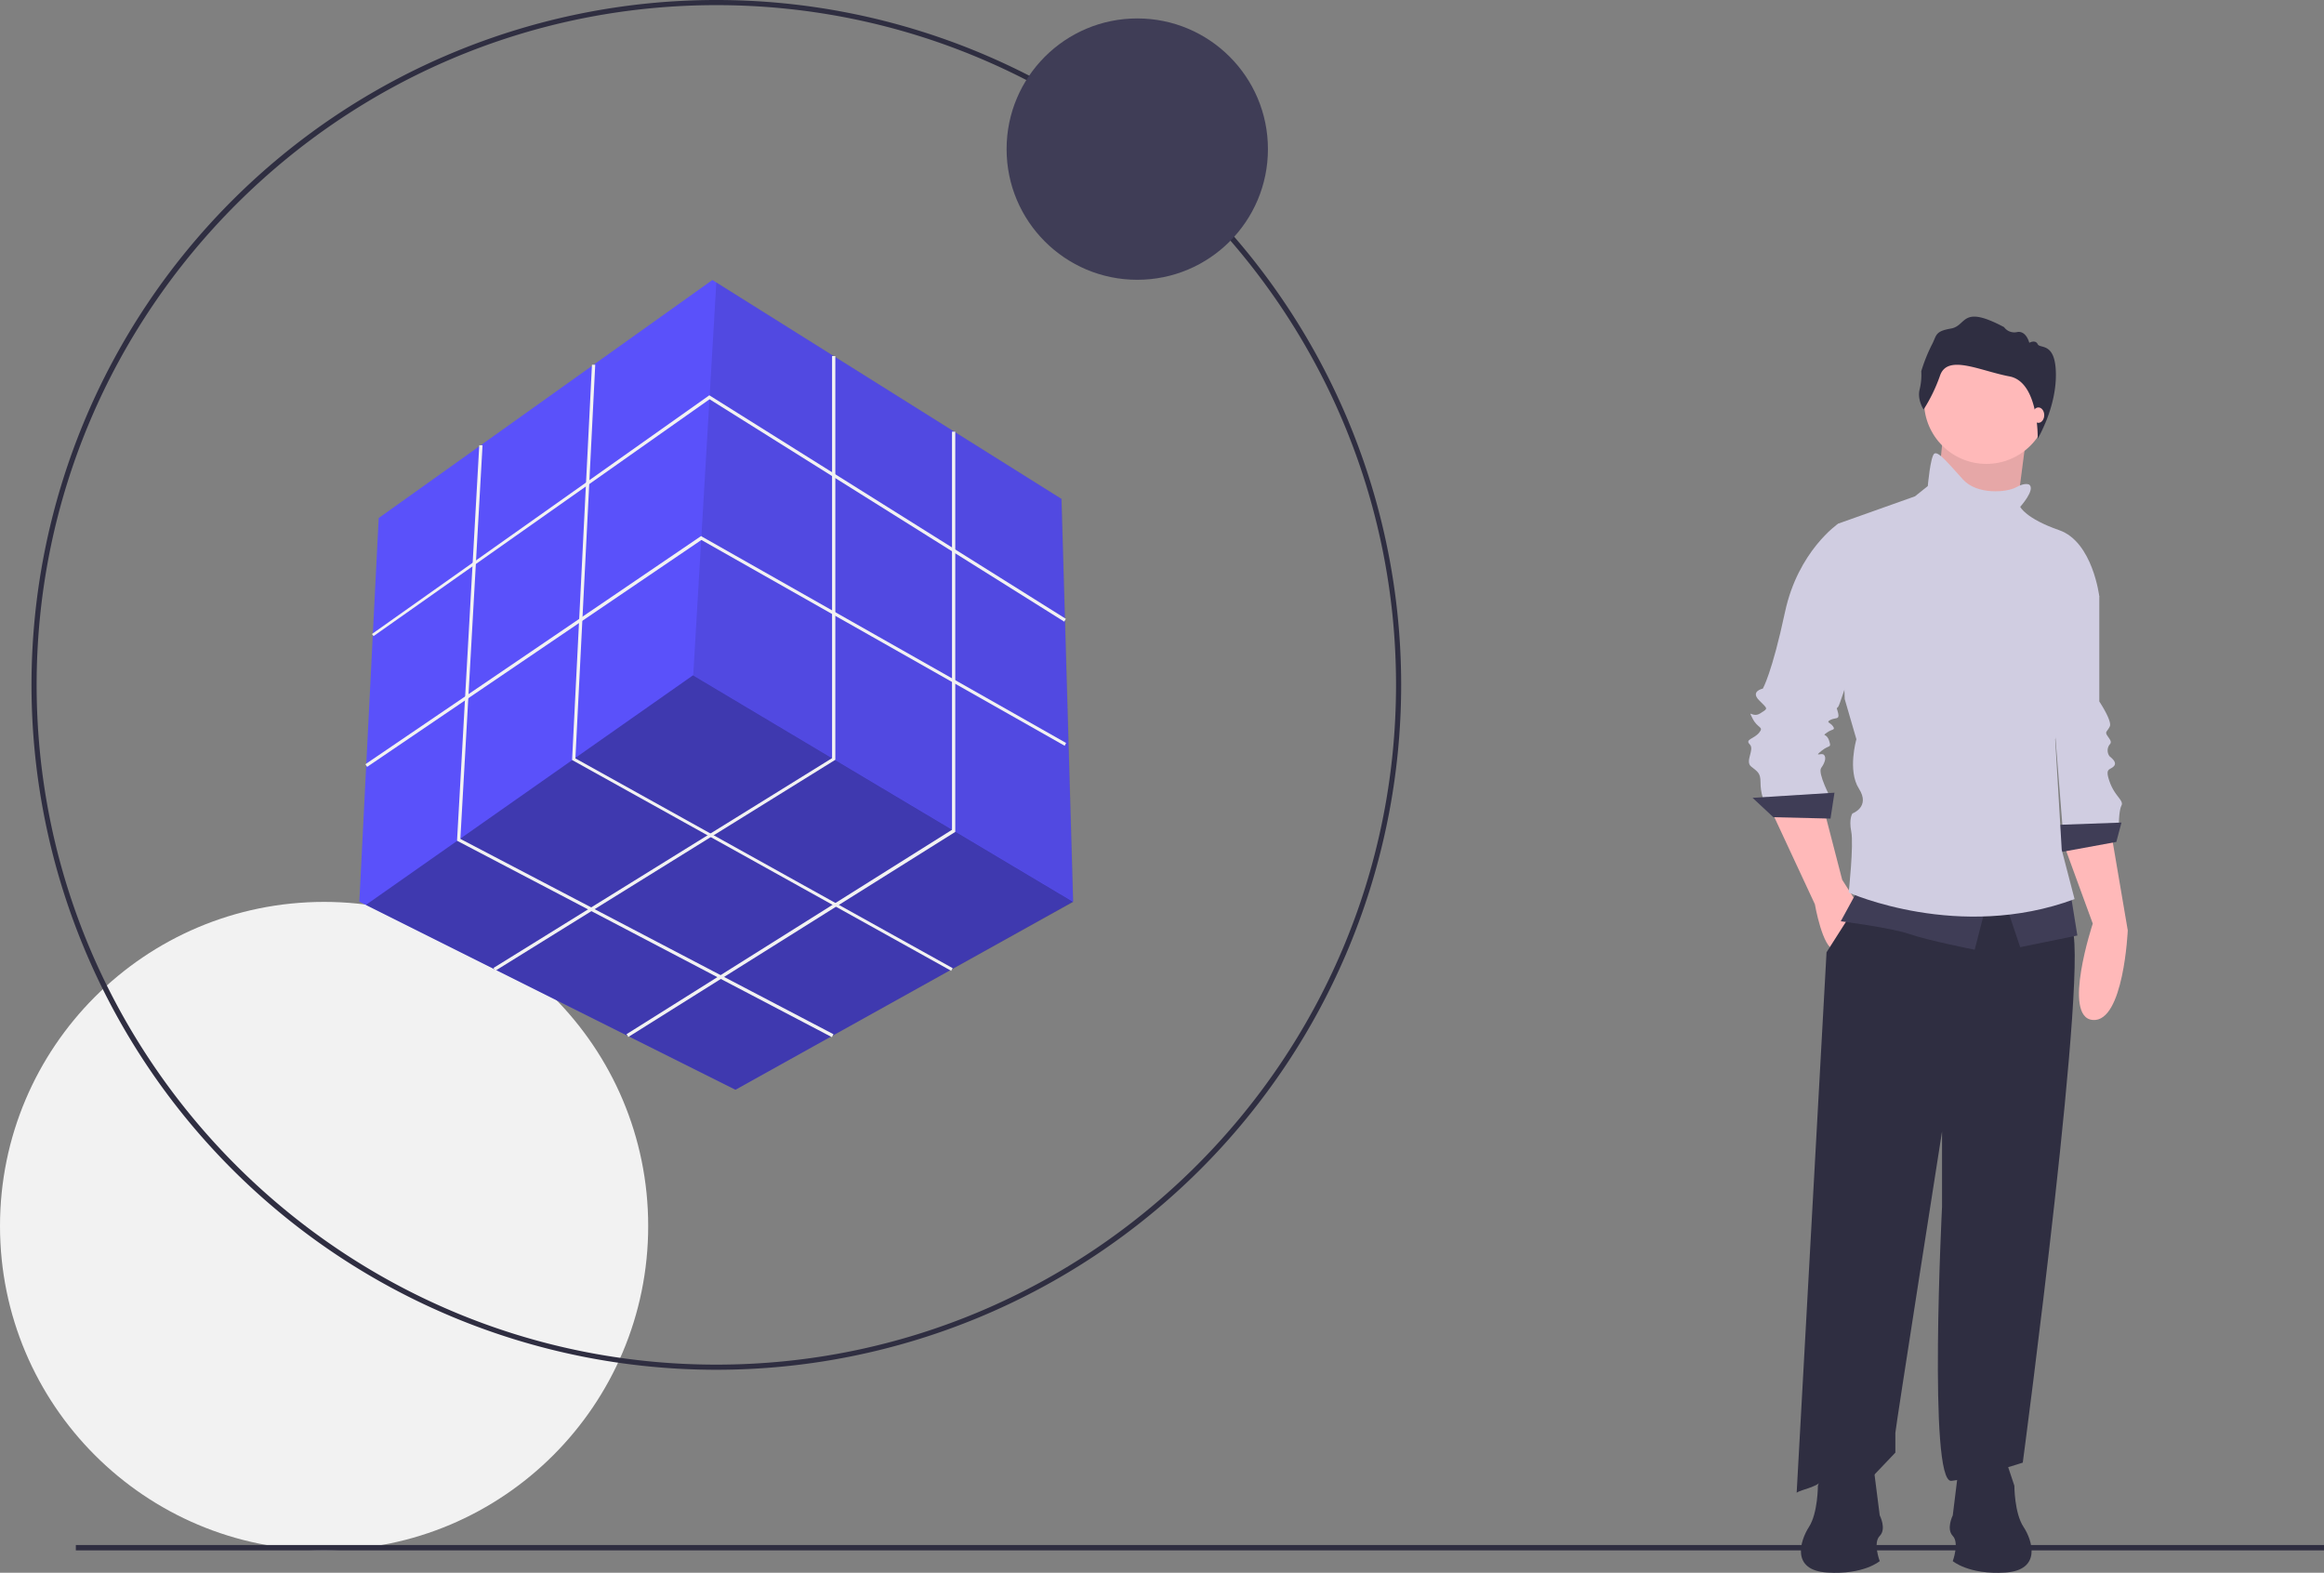<svg xmlns="http://www.w3.org/2000/svg" width="996" height="674"><rect width="100%" height="100%" fill="#808080" stroke="none"/><circle cx="138.9" cy="525.4" r="138.9" fill="#f2f2f2"/><path d="M307 587a293.5 293.5 0 110-587 293.5 293.5 0 010 587zm0-584.8C146.4 2.2 15.7 133 15.7 293.5S146.4 584.8 307 584.8s291.3-130.6 291.3-291.3S467.6 2.2 307 2.2z" fill="#2f2e41"/><path fill="#5a51fa" d="M460 386.4h-.1L315.2 467l-158.4-79.2-2.8-1.4 8.3-164.4 143-102 1.6 1 148 92.8 5 172.6z"/><path opacity=".3" d="M459.9 386.5L315.2 467l-158.4-79.2L297 289.4l162.8 97z"/><path opacity=".1" d="M460 386.4l-162.9-97L307 121l148 92.8 5 172.6z"/><g fill="#f2f2f2"><path d="M160.2 272.7l-.8-1L304 169.4l152.8 95.8-.7 1.2-152-95.3-144 101.5zm-2.8 56l-.8-1.2 143.9-97.8.4.3 156 88.4-.6 1.2-155.7-88.2-143.2 97.2z"/><path d="M212.3 416l-.8-1.2 145.1-89.9V152.6h1.4v173L212.3 416zm57 28.4l-.8-1.2L408 355.6V185h1.4v171.5l-140.3 88z"/><path d="M407.6 416l-162.4-90.3v-.4l8.5-169h1.4L246.6 325l161.7 89.9-.7 1.2zm-51 28.5l-160.7-84.2v-.5l9.5-169h1.4l-9.5 168.7 159.9 83.7-.7 1.3z"/></g><circle cx="487.4" cy="63.9" r="56" fill="#3f3d56"/><path fill="#2f2e41" d="M32.5 662.1H996v2.3H32.5z"/><path d="M884.1 360.8l12.8 35s-13.3 40.2 0 41.3 15-38.4 15-38.4l-7.2-42.3z" fill="#ffb9b9"/><path d="M890.3 246.1l9.4 9.5v45s5.6 8.4 4.5 10.7-2.2 2.2-1.1 3.9 2.2 2.7 1 3.9a4.2 4.2 0 000 5c1.2 1 3.4 2.8 1.7 4.4s-3.8.6-1.6 6.7 6.1 7.8 5 10-1.1 7.8-1.1 7.8l-24 3.4-5-63z" fill="#d0cde1"/><path fill="#3f3d56" d="M909.2 352.5l-27.8 1 1 11.8 24.6-4.5 2.2-8.3z"/><path fill="#ffb9b9" d="M832.6 188l-3.3 33.4 34 5 2.5-19.2 2.5-19.2h-35.7z"/><path opacity=".1" d="M832.6 188l-3.3 33.4 34 5 2.5-19.2 2.5-19.2h-35.7z"/><path d="M758.9 346.9l18.9 40.6s3.3 19 8.4 19.5 10-19.5 10-19.5l-6.7-10.5-7.8-30.1z" fill="#ffb9b9"/><path d="M798.4 383.6l-15.6 24.5L770 639.7c2.2-1.6 9.5-2.2 12.3-6.7s20 0 20 0l10-10.5V614c0-1.7 20-129.1 20-129.1v32.3s-6 118.5 4 117.4 30.6-7.8 30.6-7.8 29.5-221.5 20.6-229.9-12.8-27.3-12.8-27.3z" fill="#2f2e41"/><circle cx="851.3" cy="172.1" r="26.7" fill="#ffb9b9"/><path d="M791.7 226.6l-3.9-2.2s-17.2 11.7-22.8 37.9-9.5 32.8-9.5 32.8-5.5 1.1-1.6 5 3.9 3.4.5 5.6-5.5-2.2-3.3 2.2 5 3.4 2.8 6.1-6.2 2.8-4 5-2.2 7.3.6 9.5 4 2.8 4 6.7c0 2.3.3 4.5 1 6.7h29s-5.6-10.6-4-12.8 2.3-4.5 1.2-5.6-4.5 1.1-1.1-1.7 4.4-1 3.3-4.4-3.3-1.7-1-3.4 3.8-1 2.7-2.7-3.3-1.7-1.1-2.8 3.9 0 3.3-2.8-1-1.7 0-2.8 12.8-39 12.8-40-8.9-36.3-8.9-36.3z" fill="#d0cde1"/><path d="M786.2 339.7l-35.1 2.2 8.9 8.3 24.5.6 1.7-11.1zm10 41.7l-7.3 13.4s21.8 2.8 29.5 5.5 27.9 6.7 27.9 6.7l5-19.5zm63.4 6.1l6.2 18.4 24.5-5-2.8-17.3-27.9 4z" fill="#3f3d56"/><path d="M869.7 207.7s-1.7-1.1-5.6 1.1-16.7 3.4-22.8-3.3-10.6-12.3-12.3-11.1-2.8 13.9-2.8 13.9l-5.5 4.4-32.9 11.7 2.8 75.2 5 17.2s-3.9 13.4 1.1 21.2-2.8 10.6-2.8 10.6-1.6 2.2-.5 7.8-1.1 26.1-1.1 26.1 47.3 21.2 96.8 2.8l-5.5-21.1-2.8-47.4s2.8-7.8 2.2-11.1 16.7-50.1 16.7-50.1-2.8-23.4-17.2-28.4-16.7-10-16.7-10 6.6-7.3 3.9-9.5z" fill="#d0cde1"/><path d="M824.4 175.5s-2.8-4.2-1.7-8.6a26.2 26.2 0 00.7-7.8c1.2-4 2.7-7.7 4.5-11.3 2.2-4.1 1.2-5.8 8.2-7s4.2-10.5 22.8-.6a5.4 5.4 0 005.6 2.1c3.9-.7 5.2 4.6 5.2 4.6s2.6-1.5 3.6.6 7.8-1.2 7.8 13.2-7.8 27.3-7.8 27.3.6-24.3-12.1-26.7-26.4-9.6-29.7-.5a70 70 0 01-7.1 14.7z" fill="#2f2e41"/><ellipse cx="873.6" cy="177.9" rx="2.5" ry="3.3" fill="#ffb9b9"/><path d="M859.4 625l3.9 11.7s0 11.7 3.9 17.6 7.8 18.6-7.8 19.6-22.5-4.9-22.5-4.9 2.9-7.8 0-10.8 0-8.8 0-8.8l2.9-23.5zm-76.3 0l-4 11.7s0 11.7-3.8 17.6-7.9 18.6 7.8 19.6 22.5-4.9 22.5-4.9-3-7.8 0-10.8 0-8.8 0-8.8l-3-23.5z" fill="#2f2e41"/></svg>